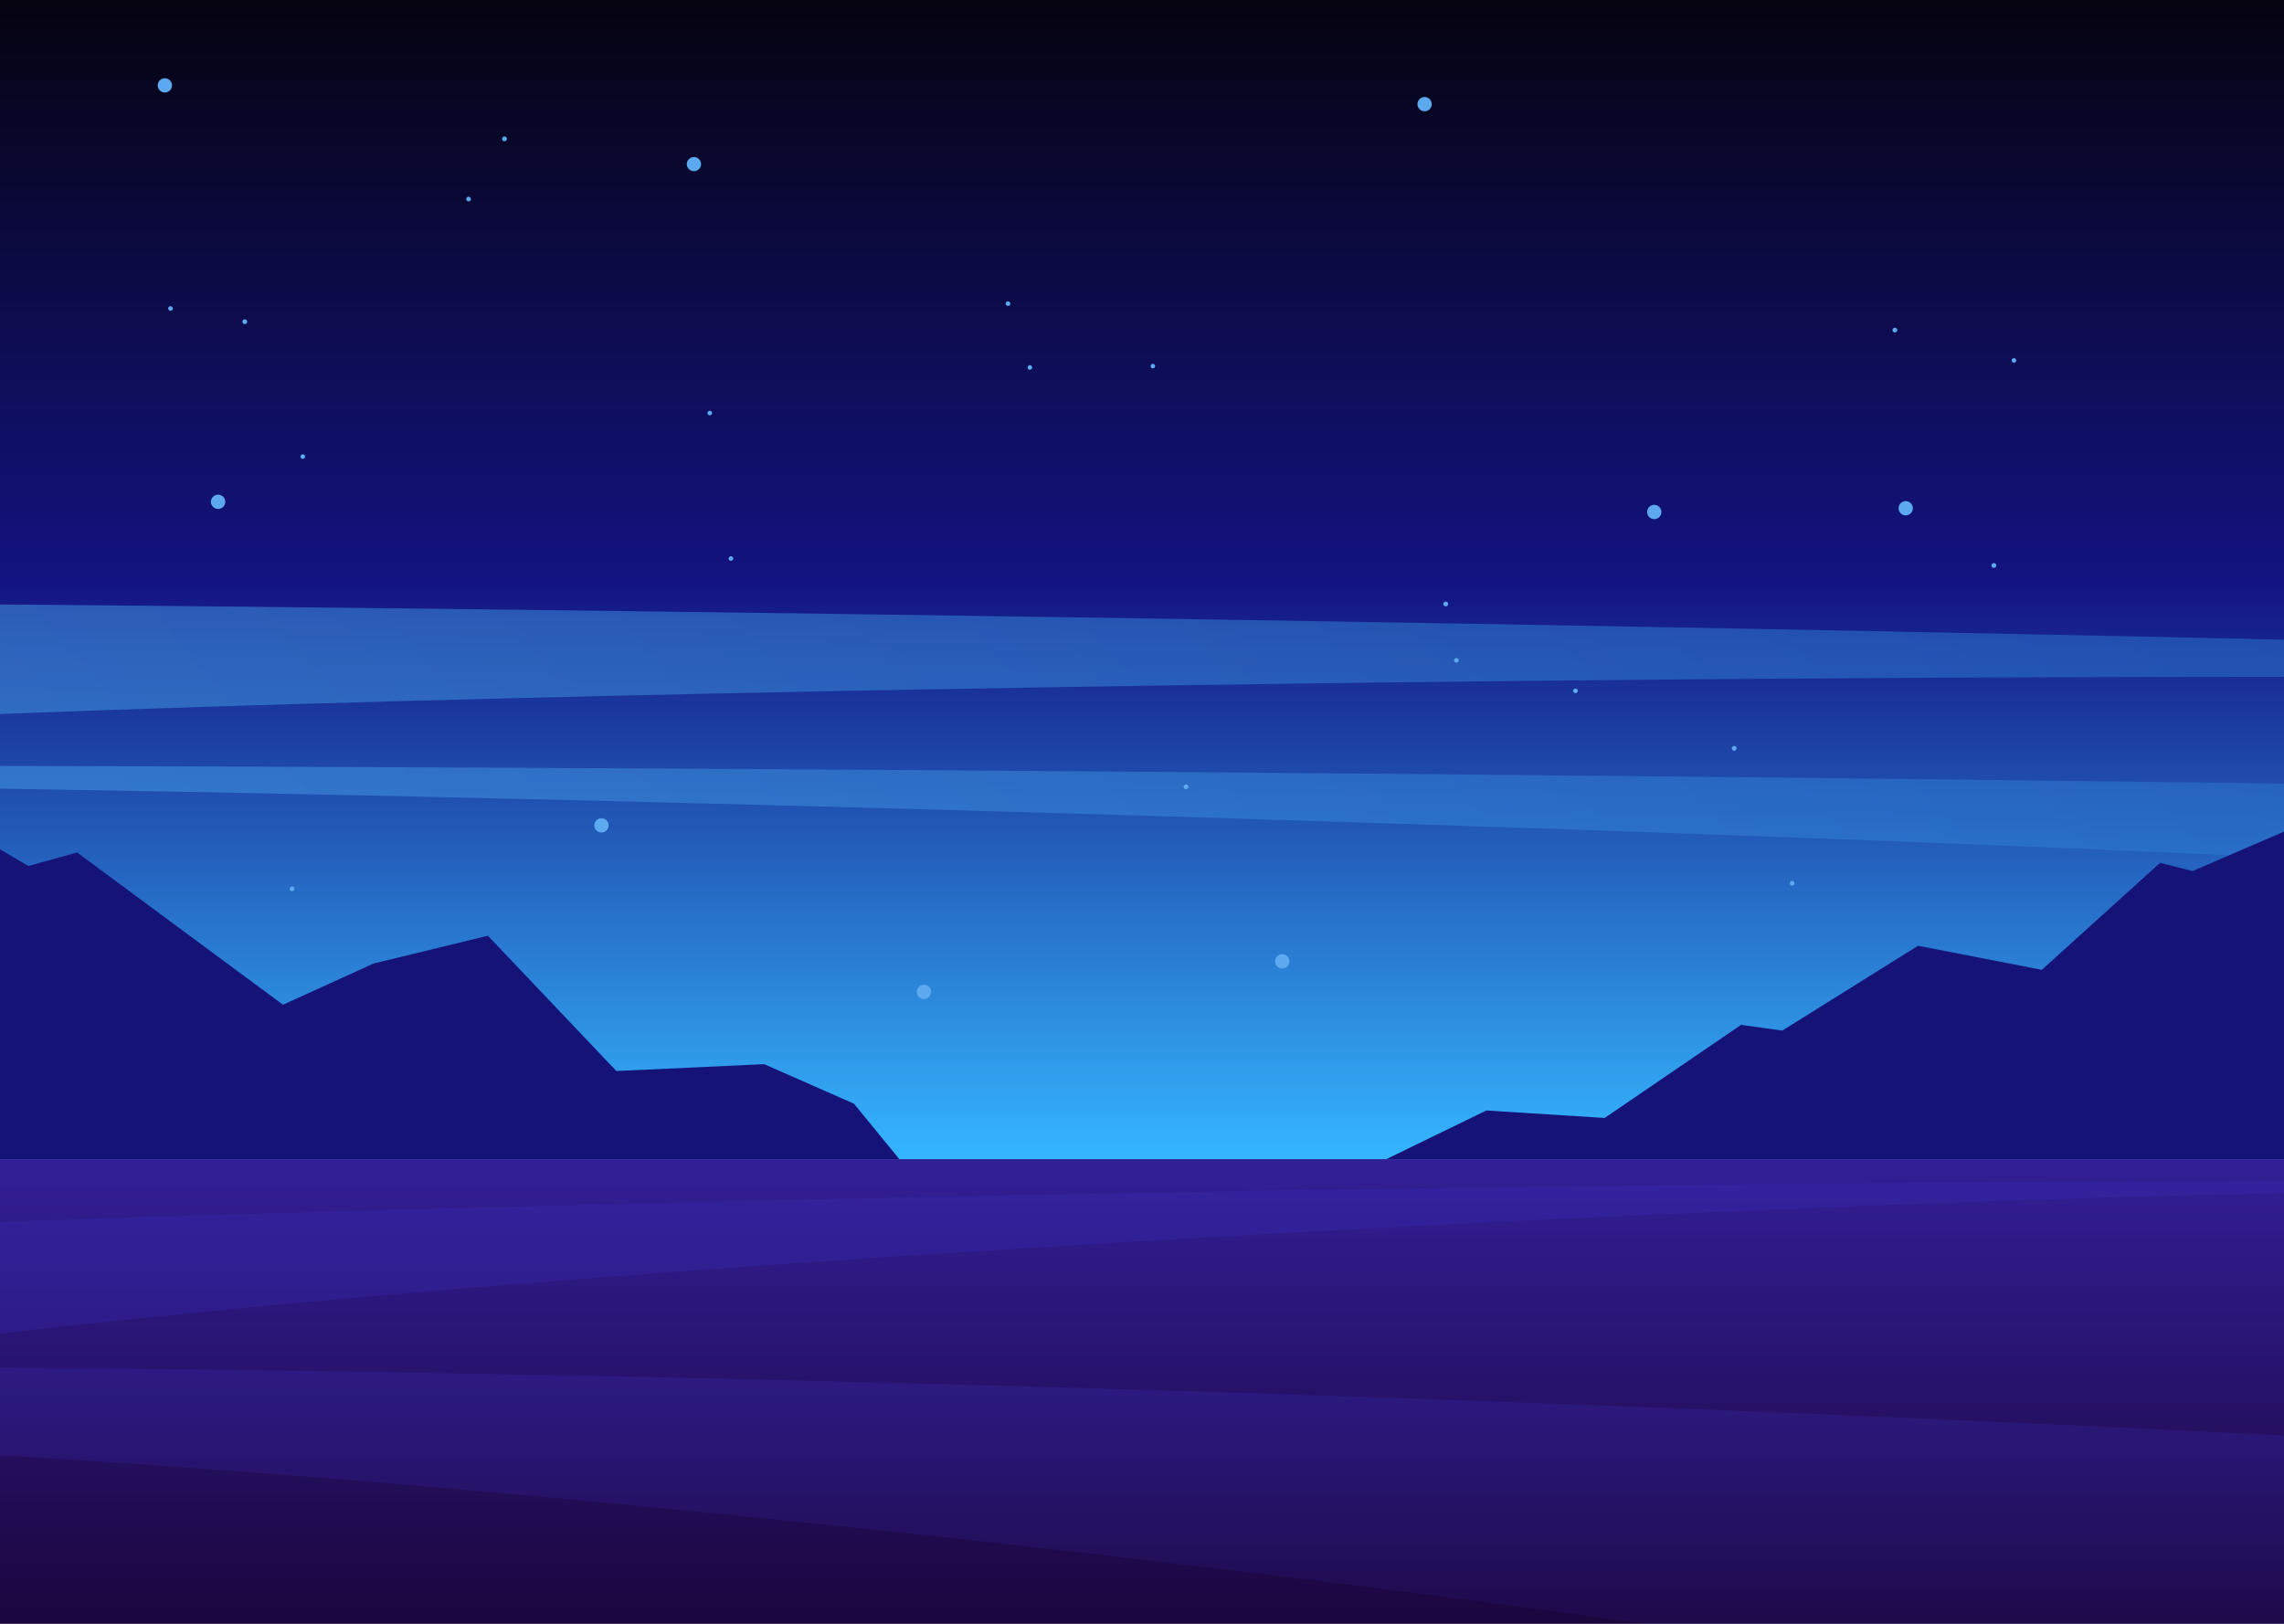 <svg xmlns="http://www.w3.org/2000/svg" viewBox="0 0 1440 1024">
    <defs>
        <filter id="_a" width="52.8" height="49.8" x=".3" y=".8" color-interpolation-filters="sRGB" filterUnits="userSpaceOnUse">
            <feFlood flood-opacity="0" result="BackgroundImageFix"/>
            <feBlend in="SourceGraphic" in2="BackgroundImageFix" result="shape"/>
            <feColorMatrix in="SourceAlpha" result="hardAlpha" values="0 0 0 0 0 0 0 0 0 0 0 0 0 0 0 0 0 0 127 0"/>
            <feOffset dy="-6"/>
            <feComposite in2="hardAlpha" k2="-1" k3="1" operator="arithmetic"/>
            <feColorMatrix values="0 0 0 0 0.141 0 0 0 0 0.188 0 0 0 0 0.255 0 0 0 1 0"/>
            <feBlend in2="shape" result="effect1_innerShadow_51_169"/>
        </filter>
        <linearGradient id="b" x1="720" x2="720" y1="701" y2="1055" gradientUnits="userSpaceOnUse">
            <stop stop-color="#3522A0"/>
            <stop offset=".3" stop-color="#2C187F"/>
            <stop offset="1" stop-color="#190334"/>
        </linearGradient>
        <linearGradient id="c" x1="904.5" x2="904.5" y1="861.8" y2="1123.4" gradientUnits="userSpaceOnUse">
            <stop stop-color="#3931C1"/>
            <stop offset="1" stop-color="#3931C1" stop-opacity="0"/>
        </linearGradient>
        <linearGradient id="d" x1="720" x2="720" y1="0" y2="731" gradientUnits="userSpaceOnUse">
            <stop stop-color="#05030F"/>
            <stop offset=".5" stop-color="#131381"/>
            <stop offset="1" stop-color="#35B6FF"/>
        </linearGradient>
        <linearGradient id="e" x1="1675.8" x2="706.4" y1="403.7" y2="1229.8" gradientUnits="userSpaceOnUse">
            <stop stop-color="#2772CB"/>
            <stop offset="1" stop-color="#45A0E8"/>
        </linearGradient>
        <clipPath id="bg_clip">
            <path fill="#fff" d="M0 0h1440v1024H0z"/>
        </clipPath>
    </defs>

    <g id="play-button" viewBox="0 0 54 51">
        <path style="fill: oklch(95% 1% 10deg); filter: url(#_a);" d="m2.3 27-.2-1.6C0 12.7-1 6.4 2.8 3S12.6 1 25 4l1.6.3c16.8 4 25.2 6.1 26.4 12 1.3 6-5.6 11.3-19.4 22l-1.4 1c-11.2 8.7-16.8 13-21.7 11-5-2-6-9.1-8.2-23.3Z"/>
    </g>
    <g id="game-bg" clip-path="url(#bg_clip)">
        <path fill="url(#b)" d="M0 701h1440v354H0z"/>
        <path d="M-112.8 861.8c-104.4 18.6-73 40.7-44.3 49.4 423.2 9.9 1393.4 117.8 1888 233.7 494.7 116 179.9-121.8-39.3-225.5-284-18.1-1042.6-55-1804.4-57.6zm1563.2-117.2A48944.7 48944.7 0 0 0-41 771.8c-181.2 49-441.4 133.3-32.6 78.5 408.8-54.8 1210.7-94 1560.6-98.6 23.7-4.1 49.6 1.6-36.6-7.1z" style="opacity:.25;fill:url(#c)"/>
        <path fill="url(#d)" d="M0 0h1440v731H0z"/>
        <path d="M-105.3 380.4c-231 29.4-563.5 102.1-43.5 76.3 520-25.8 1539-35.4 1983.1-26.8 30.2-2.2 63.3-8.9-46-18.2C989 391 192.8 382.2-105.3 380.4Zm-25.5 102.4c-104.4 4.8-73 10.4-44.3 12.6 423.2 2.5 1393.4 30 1888 59.5 494.7 29.5 179.9-31-39.3-57.4-284-4.6-1042.6-14-1804.4-14.7Z" style="opacity:.5;fill:url(#e)"/>
        <path d="m1499 499-116.6 50.3-20.5-5.2-74.6 67.5-78-15.2-85.6 53.5-26-3.6-86 58.7-74.6-4.7L874 731h625zm-1561 0-125 91.1V731h754l-28.6-35-56.6-24.9-93.2 4.3-81-85.3-72 17.5-57.2 26-129.8-96-30.7 8.5Z" style="fill:#151278"/>
        <path d="M383.7 520.5a4.5 4.5 0 0 1-4.5 4.5 4.5 4.5 0 0 1-4.5-4.5 4.5 4.5 0 0 1 4.5-4.5 4.5 4.5 0 0 1 4.5 4.5zm169 155.2a4.5 4.5 0 0 1-5.5 3.2 4.5 4.5 0 0 1-3.1-5.5 4.5 4.5 0 0 1 5.5-3.2 4.5 4.5 0 0 1 3.2 5.5zm223.4 38.7a4.5 4.5 0 0 1-4.5 4.5 4.5 4.5 0 0 1-4.5-4.5 4.5 4.5 0 0 1 4.5-4.5 4.5 4.5 0 0 1 4.5 4.5zM202.9 262.1a4.5 4.5 0 0 1-5.5 3.1 4.5 4.5 0 0 1-3.2-5.5 4.5 4.5 0 0 1 5.5-3.2 4.5 4.5 0 0 1 3.2 5.6zm799.8-46.6a4.5 4.5 0 0 1-4.5 4.5 4.5 4.5 0 0 1-4.5-4.5 4.5 4.5 0 0 1 4.5-4.5 4.5 4.5 0 0 1 4.5 4.5zm226.9 325.8a4.5 4.5 0 0 1-5.5 3.2 4.5 4.5 0 0 1-3.2-5.5 4.5 4.5 0 0 1 5.5-3.2 4.5 4.5 0 0 1 3.2 5.5zM258.5 246a1.5 1.5 0 0 1 0 2.2 1.5 1.5 0 0 1-2 0 1.5 1.5 0 0 1-.1-2 1.5 1.5 0 0 1 2-.2zm837.4 503a1.5 1.5 0 0 1 0 2.1 1.5 1.5 0 0 1-2 .1 1.5 1.5 0 0 1-.2-2 1.5 1.5 0 0 1 2.2-.2zm-593-370.7a1.5 1.5 0 0 1-.5 2 1.5 1.5 0 0 1-2-.4 1.5 1.5 0 0 1 .4-2 1.5 1.5 0 0 1 2 .4zM1249 429a1.5 1.5 0 0 1-.5 2.1 1.5 1.5 0 0 1-2-.4 1.5 1.5 0 0 1 .4-2.1 1.5 1.5 0 0 1 2 .4zm67.5 38a1.5 1.5 0 0 1-.4 2 1.5 1.5 0 0 1-2-.4 1.5 1.5 0 0 1 .3-2 1.5 1.5 0 0 1 2.1.4zM245.7 155.5a1.5 1.5 0 0 1-1.5 1.5 1.5 1.5 0 0 1-1.5-1.5 1.5 1.5 0 0 1 1.5-1.5 1.5 1.5 0 0 1 1.5 1.5zm837.4 502.9a1.5 1.5 0 0 1-1.5 1.5 1.5 1.5 0 0 1-1.5-1.5 1.5 1.5 0 0 1 1.5-1.5 1.5 1.5 0 0 1 1.5 1.5zm-569.2-371a1.5 1.5 0 0 1-1.8 1 1.5 1.5 0 0 1-1-1.8 1.5 1.5 0 0 1 1.8-1 1.5 1.5 0 0 1 1 1.8zM433.7 86.5a1.5 1.5 0 0 1-1.5 1.5 1.5 1.5 0 0 1-1.5-1.5 1.5 1.5 0 0 1 1.5-1.5 1.5 1.5 0 0 1 1.5 1.5zm837.4 502.9a1.5 1.5 0 0 1-1.5 1.5 1.5 1.5 0 0 1-1.5-1.5 1.5 1.5 0 0 1 1.5-1.5 1.5 1.5 0 0 1 1.5 1.5zm-557.7-320a1.5 1.5 0 0 1-1.9 1 1.5 1.5 0 0 1-1-1.7 1.5 1.5 0 0 1 1.8-1.1 1.5 1.5 0 0 1 1 1.8zM181.7 507.8a1.5 1.5 0 0 1-.5 2.1 1.5 1.5 0 0 1-2-.4 1.5 1.5 0 0 1 .4-2.1 1.5 1.5 0 0 1 2 .4zm534.1-197.4a1.5 1.5 0 0 1 .1 2.1 1.5 1.5 0 0 1-2 .1 1.5 1.5 0 0 1-.2-2 1.5 1.5 0 0 1 2.1-.2zM928 558.7a1.5 1.5 0 0 1-.4 2 1.5 1.5 0 0 1-2-.4 1.5 1.5 0 0 1 .4-2 1.5 1.5 0 0 1 2 .4zm-137-229a1.5 1.5 0 0 1 0 2 1.5 1.5 0 0 1-2 .1 1.5 1.5 0 0 1-.1-2 1.5 1.5 0 0 1 2-.2zm204.6 267a1.5 1.5 0 0 1-.5 2 1.5 1.5 0 0 1-2-.4 1.5 1.5 0 0 1 .4-2 1.5 1.5 0 0 1 2 .4zM743 592.4a1.5 1.5 0 0 1-1.5 1.5 1.5 1.5 0 0 1-1.5-1.5 1.5 1.5 0 0 1 1.5-1.5 1.5 1.5 0 0 1 1.5 1.5zM202.6 135.7a1.5 1.5 0 0 1-1.8 1 1.5 1.5 0 0 1-1.1-1.8 1.5 1.5 0 0 1 1.8-1 1.5 1.5 0 0 1 1 1.8zM931 523.4a1.5 1.5 0 0 1-1.5 1.5 1.5 1.5 0 0 1-1.5-1.5 1.5 1.5 0 0 1 1.5-1.5 1.5 1.5 0 0 1 1.5 1.5zM402 117.7a1.5 1.5 0 0 1-1.9 1 1.5 1.5 0 0 1-1-1.8 1.5 1.5 0 0 1 1.8-1 1.5 1.5 0 0 1 1 1.8zM238.6-1.5a4.5 4.5 0 0 1-4.5 4.5 4.5 4.5 0 0 1-4.5-4.5 4.5 4.5 0 0 1 4.5-4.5 4.5 4.5 0 0 1 4.5 4.5zM1076 501.4a4.5 4.5 0 0 1-4.5 4.5 4.5 4.5 0 0 1-4.5-4.5 4.5 4.5 0 0 1 4.5-4.5 4.5 4.5 0 0 1 4.5 4.5zM547.8 134a4.5 4.5 0 0 1-5.5 3.1 4.5 4.5 0 0 1-3.2-5.5 4.5 4.5 0 0 1 5.5-3.1 4.5 4.5 0 0 1 3.2 5.5z" style="fill:#5da9ef" transform="rotate(-15 379.2 520.5)"/>
    </g>
</svg>
